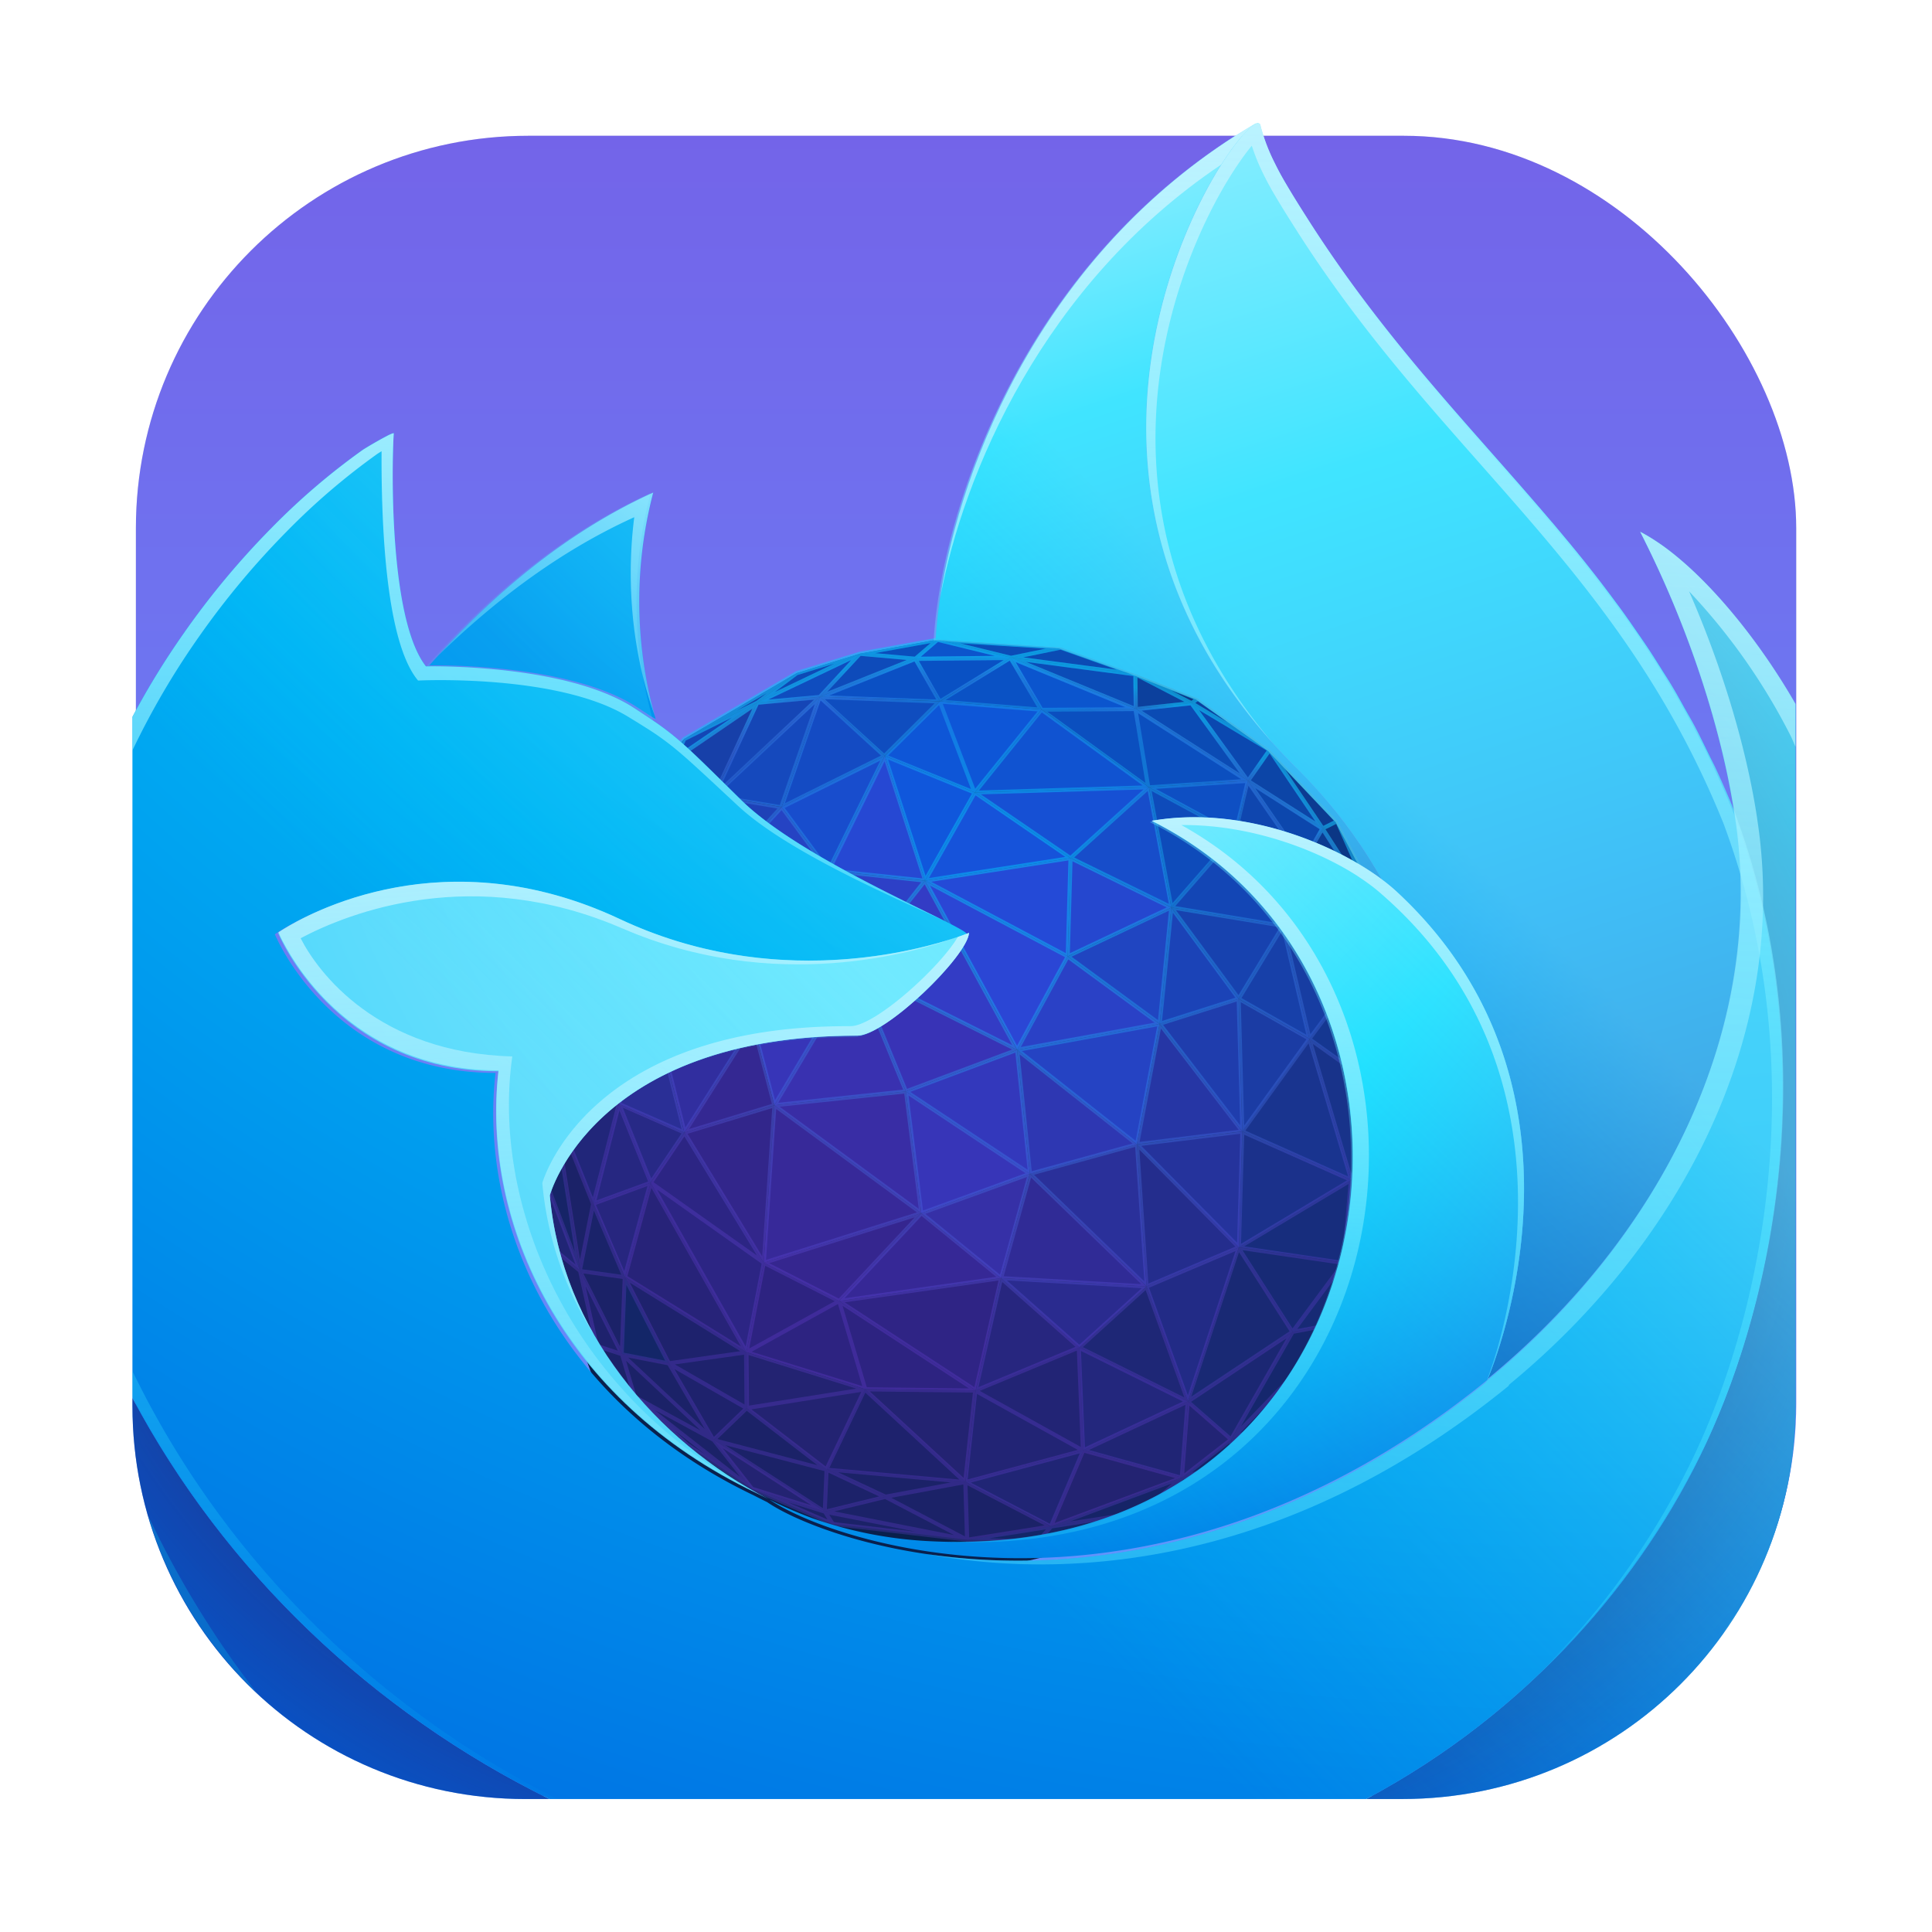<svg id="svg419" width="64" height="64" version="1.1" viewBox="0 0 16.933 16.933" xmlns="http://www.w3.org/2000/svg" xmlns:xlink="http://www.w3.org/1999/xlink">
    <defs id="defs126">
        <filter id="filter861" x="-.027" y="-.027" width="1.054" height="1.054" color-interpolation-filters="sRGB">
            <feGaussianBlur id="feGaussianBlur1246" stdDeviation="0.164"/>
        </filter>
        <linearGradient id="linearGradient1584" x1="30.901" x2="30.901" y1="1.29" y2="15.843" gradientTransform="translate(-42.426 -.132)" gradientUnits="userSpaceOnUse">
            <stop id="stop1263" stop-color="#7364e9" offset="0"/>
            <stop id="stop1265" stop-color="#6496ff" offset="1"/>
        </linearGradient>
        <radialGradient id="radialGradient1933" cx="268.72" cy="191.79" r="140.64" gradientTransform="matrix(.034 0 0 .034 -20.01 1.079)" gradientUnits="userSpaceOnUse">
            <stop id="stop121-6" stop-color="#0DF" stop-opacity=".4" offset=".1"/>
            <stop id="stop123-7" stop-color="#7542E5" stop-opacity=".25" offset=".9"/>
        </radialGradient>
        <radialGradient id="radialGradient1935" cx="255.21" cy="256.72" r="119.54" fx="254.66" gradientTransform="matrix(.034 0 0 .034 -20.01 1.079)" gradientUnits="userSpaceOnUse">
            <stop id="stop116-3" stop-color="#7542E5" stop-opacity="0" offset=".91"/>
            <stop id="stop118-5" stop-color="#0DF" stop-opacity=".4" offset="1"/>
        </radialGradient>
        <radialGradient id="radialGradient1937" cx="386.71" cy="60.773" r="554.46" gradientTransform="matrix(.142 0 0 .115 -75.629 4.078)" gradientUnits="userSpaceOnUse">
            <stop id="stop107-2" stop-color="#80EBFF" offset="0"/>
            <stop id="stop109-9" stop-color="#0DF" offset=".26"/>
            <stop id="stop111-1" stop-color="#0090ED" offset=".53"/>
            <stop id="stop113-2" stop-color="#0060DF" offset=".86"/>
        </radialGradient>
        <radialGradient id="radialGradient1939" cx="220.93" cy="290.35" r="554.46" fx="222.1" gradientTransform="matrix(.142 0 0 .115 -75.629 4.078)" gradientUnits="userSpaceOnUse">
            <stop id="stop98-0" stop-color="#321C64" stop-opacity=".8" offset=".3"/>
            <stop id="stop100-9" stop-color="#212F83" stop-opacity=".5" offset=".37"/>
            <stop id="stop102-3" stop-color="#0A47AC" stop-opacity=".14" offset=".48"/>
            <stop id="stop104-6" stop-color="#0250BB" stop-opacity="0" offset=".53"/>
        </radialGradient>
        <radialGradient id="radialGradient1941" cx="386.78" cy="-118.89" r="866.61" gradientTransform="matrix(.14 0 0 .117 -75.629 4.078)" gradientUnits="userSpaceOnUse">
            <stop id="stop89-6" stop-color="#80EBFF" offset="0"/>
            <stop id="stop91-2" stop-color="#00B3F4" offset=".47"/>
            <stop id="stop93-6" stop-color="#0060DF" offset=".84"/>
            <stop id="stop95-1" stop-color="#592ACB" offset="1"/>
        </radialGradient>
        <linearGradient id="linearGradient1943" x1="533.39" x2="575.89" y1="-22.365" y2="255.05" gradientTransform="matrix(.023 0 0 .049 -20.01 1.079)" gradientUnits="userSpaceOnUse">
            <stop id="stop80-7" stop-color="#AAF2FF" offset="0"/>
            <stop id="stop82-9" stop-color="#0DF" offset=".29"/>
            <stop id="stop84-2" stop-color="#0090ED" offset=".61"/>
            <stop id="stop86-0" stop-color="#0250BB" offset=".89"/>
        </linearGradient>
        <linearGradient id="linearGradient1945" x1="380.24" x2="417.81" y1=".049" y2="186.35" gradientTransform="matrix(.026 0 0 .044 -20.01 1.079)" gradientUnits="userSpaceOnUse">
            <stop id="stop71-3" stop-color="#AAF2FF" offset="0"/>
            <stop id="stop73-7" stop-color="#0DF" offset=".29"/>
            <stop id="stop75-5" stop-color="#0090ED" offset=".74"/>
            <stop id="stop77-9" stop-color="#0250BB" offset="1"/>
        </linearGradient>
        <radialGradient id="radialGradient1947" cx="239.29" cy="34.491" r="175.98" gradientTransform="matrix(.034 0 0 .034 -20.01 1.079)" gradientUnits="userSpaceOnUse">
            <stop id="stop66-2" stop-color="#0DF" offset="0"/>
            <stop id="stop68-8" stop-color="#0090ED" offset=".82"/>
        </radialGradient>
        <radialGradient id="radialGradient1949" cx="335.7" cy="131.62" r="529" gradientTransform="matrix(.036 0 0 .032 -20.01 1.079)" gradientUnits="userSpaceOnUse">
            <stop id="stop61-7" stop-color="#80EBFF" offset=".29"/>
            <stop id="stop63-3" stop-color="#00B3F4" offset="1"/>
        </radialGradient>
        <radialGradient id="radialGradient1951" cx="232.09" cy="98.109" r="445.12" gradientTransform="matrix(.034 0 0 .034 -20.01 1.079)" gradientUnits="userSpaceOnUse">
            <stop id="stop54-1" stop-color="#AAF2FF" offset=".18"/>
            <stop id="stop56-2" stop-color="#0DF" offset=".43"/>
            <stop id="stop58-9" stop-color="#0060DF" offset=".69"/>
        </radialGradient>
        <linearGradient id="linearGradient1953" x1="435.82" x2="113.6" y1="73.239" y2="410.1" gradientTransform="matrix(.126 0 0 .13 -75.629 4.078)" gradientUnits="userSpaceOnUse">
            <stop id="stop49-1" stop-color="#80EBFF" stop-opacity=".5" offset=".24"/>
            <stop id="stop51-9" stop-color="#0DF" stop-opacity="0" offset=".7"/>
        </linearGradient>
        <linearGradient id="linearGradient1955" x1="207.43" x2="163.5" y1="205.17" y2="375.54" gradientTransform="matrix(.035 0 0 .033 -20.01 1.079)" gradientUnits="userSpaceOnUse">
            <stop id="stop44-7" stop-color="#BFF3FF" stop-opacity=".9" offset="0"/>
            <stop id="stop46-8" stop-color="#80EBFF" stop-opacity=".5" offset="1"/>
        </linearGradient>
        <linearGradient id="linearGradient1957" x1="601.39" x2="593.69" y1="-5.117" y2="356.45" gradientTransform="matrix(.022 0 0 .053 -20.01 1.079)" gradientUnits="userSpaceOnUse">
            <stop id="stop39-5" stop-color="#BFF3FF" offset="0"/>
            <stop id="stop41-0" stop-color="#0DF" stop-opacity="0" offset="1"/>
        </linearGradient>
        <linearGradient id="linearGradient1959" x1="357.81" x2="352.8" y1="-3.955" y2="143.3" gradientTransform="matrix(.028 0 0 .042 -20.01 1.079)" gradientUnits="userSpaceOnUse">
            <stop id="stop34-6" stop-color="#BFF3FF" offset="0"/>
            <stop id="stop36-1" stop-color="#AAF2FF" stop-opacity=".5" offset="1"/>
        </linearGradient>
        <linearGradient id="linearGradient1961" x1="370.8" x2="360.77" y1="156.69" y2="397.39" gradientTransform="matrix(.03 0 0 .038 -20.01 1.079)" gradientUnits="userSpaceOnUse">
            <stop id="stop29-6" stop-color="#BFF3FF" offset="0"/>
            <stop id="stop31-3" stop-color="#0DF" stop-opacity="0" offset="1"/>
        </linearGradient>
        <linearGradient id="linearGradient1963" x1="154.6" x2="167.84" y1="205.39" y2="412.29" gradientTransform="matrix(.036 0 0 .032 -20.01 1.079)" gradientUnits="userSpaceOnUse">
            <stop id="stop24-0" stop-color="#BFF3FF" stop-opacity=".8" offset="0"/>
            <stop id="stop26-6" stop-color="#80EBFF" stop-opacity=".2" offset="1"/>
        </linearGradient>
        <linearGradient id="linearGradient1965" x1="189.17" x2="135.66" y1="80.425" y2="167.3" gradientTransform="matrix(.033 0 0 .035 -20.01 1.079)" gradientUnits="userSpaceOnUse">
            <stop id="stop19-5" stop-color="#BFF3FF" stop-opacity=".8" offset="0"/>
            <stop id="stop21-5" stop-color="#80EBFF" stop-opacity=".2" offset="1"/>
        </linearGradient>
        <linearGradient id="linearGradient1967" x1="124.61" x2="114.52" y1="182.33" y2="460.85" gradientTransform="matrix(.102 0 0 .16 -75.629 4.078)" gradientUnits="userSpaceOnUse">
            <stop id="stop14-7" stop-color="#0DF" stop-opacity=".4" offset="0"/>
            <stop id="stop16-6" stop-color="#0DF" stop-opacity="0" offset="1"/>
        </linearGradient>
        <linearGradient id="linearGradient1969" x1="168.62" x2="168.62" y1="28.256" y2="355.7" gradientTransform="matrix(.102 0 0 .161 -75.629 4.078)" gradientUnits="userSpaceOnUse">
            <stop id="stop9-6" stop-color="#BFF3FF" offset="0"/>
            <stop id="stop11-9" stop-color="#0DF" stop-opacity="0" offset="1"/>
        </linearGradient>
        <linearGradient id="linearGradient1971" x1="432.94" x2="413.16" y1="79.211" y2="557.18" gradientTransform="matrix(.108 0 0 .152 -75.629 4.078)" gradientUnits="userSpaceOnUse">
            <stop id="stop4-7" stop-color="#BFF3FF" stop-opacity=".8" offset="0"/>
            <stop id="stop6-4" stop-color="#0DF" stop-opacity="0" offset="1"/>
        </linearGradient>
    </defs>
    <circle id="circle128" cx="296.65" cy="5.757" r="0" enable-background="new" fill="#d5d3cf" stroke-width=".872"/>
    <circle id="circle130" cx="-15.774" cy="13.461" r="0" enable-background="new" fill="#d5d3cf" stroke-width=".872"/>
    <g id="g2466" transform="translate(19.805)">
        <rect id="rect1552" x="-18.614" y="1.19" width="14.552" height="14.552" ry="3.44" filter="url(#filter861)" image-rendering="optimizeSpeed" opacity=".3" stroke-opacity=".953" stroke-width=".083"/>
        <rect id="rect1554" x="-18.614" y="1.19" width="14.552" height="14.552" rx="3.44" ry="3.44" fill="url(#linearGradient1584)" stroke-linecap="round" stroke-width=".529"/>
        <g stroke-width=".034">
            <path id="path1625" d="m-15.043 10.871 0.513 1.422 0.771 1.04 1.809 0.345 0.866 0.074 1.478-0.369 0.637-0.61z" fill="#09204d"/>
            <path id="path1627" d="m-7.386 8.774-0.181-0.601-0.518-0.977-0.593-0.625-0.629-0.449-0.546-0.214-0.655-0.233-1.079-0.069-0.68 0.123-0.555 0.171-0.985 0.577-0.616 0.687-0.568 0.922-0.223 0.785-0.042 1.19 0.213 0.812 0.47 0.924 0.331 0.446 0.458 0.42 0.572 0.387 0.705 0.307 1.18 0.139 0.616 0.017 0.912-0.257 0.815-0.447 0.525-0.447 0.407-0.485 0.575-1.126 0.127-0.77z" fill="#09204d"/>
            <path id="path1629" d="m-11.567 6.147-0.483 0.479 0.788 0.32 0.586-0.727z" fill="#0e56d7"/>
            <path id="path1631" d="m-11.262 6.946 1.526-0.046-0.94-0.681z" fill="#1053d1"/>
            <path id="path1633" d="m-9.85 6.213-0.826 0.005 0.94 0.681 0.869-0.057z" fill="#0b4fbf"/>
            <path id="path1635" d="m-8.867 6.843-0.494-0.681 0.684 0.41z" fill="#0b48b0"/>
            <path id="path1637" d="m-8.213 7.26-0.654-0.417 0.19-0.272z" fill="#0c45a7"/>
            <path id="path1639" d="m-8.867 6.843-0.109 0.467 0.598 0.239z" fill="#0f46af"/>
            <path id="path1641" d="m-8.867 6.843 0.654 0.417-0.165 0.289z" fill="#0c47ad"/>
            <path id="path1643" d="m-9.736 6.899 0.869-0.057-0.109 0.467z" fill="#0e4fc3"/>
            <path id="path1645" d="m-9.736 6.899-0.687 0.621 0.884 0.433z" fill="#174dca"/>
            <path id="path1647" d="m-11.262 6.946 1.526-0.046-0.687 0.621z" fill="#1650d4"/>
            <path id="path1649" d="m-8.977 7.309 0.416 0.806 0.183-0.567z" fill="#1246b2"/>
            <path id="path1651" d="m-8.561 8.115 0.183-0.567 0.435 1.035z" fill="#133ea1"/>
            <path id="path1653" d="m-8.378 7.548 0.664 0.486-0.228 0.55z" fill="#103d98"/>
            <path id="path1655" d="m-8.213 7.26 0.128-0.064 0.37 0.839z" fill="#0b3785"/>
            <path id="path1657" d="m-7.715 8.034 0.148 0.139-0.518-0.977z" fill="#0b3685"/>
            <path id="path1659" d="m-7.715 8.034-0.498-0.775-0.165 0.289zm-0.963-1.463 0.464 0.689 0.128-0.064z" fill="#0c3b91"/>
            <path id="path1661" d="m-7.419 9.244-0.148-1.071 0.181 0.601-0.036 0.47z" fill="#0b3279"/>
            <path id="path1663" d="m-7.715 8.034 0.296 1.209-0.148-1.071z" fill="#0f388d"/>
            <path id="path1665" d="m-7.943 8.584 0.524 0.66-0.296-1.209z" fill="#0d3481"/>
            <path id="path1667" d="m-7.422 9.244 0.036-0.47 0.036 1.204-0.069-0.735z" fill="#0b2e71"/>
            <path id="path1669" d="m-7.507 10.195 0.157-0.217-0.069-0.735z" fill="#0e2f77"/>
            <path id="path1671" d="m-7.477 10.748-0.126 0.061 0.253-0.831z" fill="#0e2969"/>
            <path id="path1673" d="m-7.602 10.809 0.253-0.831-0.157 0.217z" fill="#0c2a69"/>
            <path id="path1675" d="m-7.507 10.195 0.088-0.952-0.269 0.317z" fill="#123180"/>
            <path id="path1677" d="m-7.602 10.809 0.095-0.613-0.519 0.872z" fill="#112b70"/>
            <path id="path1679" d="m-7.943 8.584 0.524 0.66-0.269 0.317z" fill="#12378c"/>
            <path id="path1681" d="m-7.507 10.195-0.181-0.634-0.274 0.781z" fill="#122e7b"/>
            <path id="path1683" d="m-8.052 11.874 0.449-1.065-0.42 0.776z" fill="#11296c"/>
            <path id="path1685" d="m-8.023 11.585 0.42-0.776-0.424 0.259z" fill="#142a72"/>
            <path id="path1687" d="m-7.602 10.809-0.449 1.065 0.575-1.126zm-0.856 1.55 0.407-0.485 0.029-0.289zm-0.525 0.447 0.525-0.447-0.554 0.255z" fill="#112768"/>
            <path id="path1689" d="m-12.045 13.118-0.53 0.13 0.016-0.37z" fill="#1c226a"/>
            <path id="path1691" d="m-14.991 8.085 0.146-0.054-0.369 0.839z" fill="#182b7a"/>
            <path id="path1693" d="m-15.214 8.869 0.28-0.052 0.09-0.787z" fill="#1f308d"/>
            <path id="path1695" d="m-15.198 9.877-0.017-1.007 0.28-0.052z" fill="#1e2b7f"/>
            <path id="path1697" d="m-8.977 7.309-0.562 0.644 0.978 0.162zm-4.908-0.661 0.718-0.491-0.641 0.318z" fill="#1346b5"/>
            <path id="path1699" d="m-13.808 6.476 0.985-0.577-0.344 0.258-0.641 0.318" fill="#1244ac"/>
            <path id="path1701" d="m-13.167 6.157 0.9-0.429-0.555 0.171z" fill="#0e4ab6"/>
            <path id="path1703" d="m-9.736 6.899 0.197 1.054 0.562-0.644zm-2.883-0.792 0.838-0.335-0.486-0.044z" fill="#0e4bba"/>
            <path id="path1705" d="m-11.587 5.606-0.68 0.123 0.486 0.044z" fill="#0a4ebc"/>
            <path id="path1707" d="m-10.944 5.764-0.838 0.008 0.194-0.166" fill="#0c54cc"/>
            <path id="path1709" d="m-9.361 6.161-0.488 0.052 0.982 0.629zm-1.582-0.398 1.091 0.144-0.655-0.233z" fill="#0b4bb4"/>
            <path id="path1711" d="m-9.361 6.161-0.491-0.254 0.546 0.214z" fill="#0c3889"/>
            <path id="path1713" d="m-15.043 10.871 0.322 0.265-0.477-1.26zm4.451 2.506 0.283-0.667-1.033 0.278zm0.283-0.667 0.864 0.24 0.052-0.668z" fill="#202575"/>
            <path id="path1715" d="m-9.013 12.614-0.38-0.332 0.918-0.61z" fill="#1b2773"/>
            <path id="path1717" d="m-8.475 11.672-0.538 0.943 0.554-0.255 0.436-0.774z" fill="#15276d"/>
            <path id="path1719" d="m-9.307 6.122-0.055 0.04 0.684 0.41zm-0.543 0.091 0.488-0.052-0.491-0.254z" fill="#0c409d"/>
            <path id="path1721" d="m-11.587 5.606 0.644 0.158 0.436-0.089zm1.734 0.302-1.091-0.144 1.094 0.449z" fill="#0b4cb7"/>
            <path id="path1723" d="m-10.944 5.764 0.268 0.455 0.826-0.005z" fill="#0b55ce"/>
            <path id="path1725" d="m-10.944 5.764 0.268 0.455-0.891-0.072z" fill="#0a52c5"/>
            <path id="path1727" d="m-11.781 5.772 0.214 0.374 0.624-0.383z" fill="#0951c4"/>
            <path id="path1729" d="m-12.619 6.107 0.838-0.335 0.214 0.374z" fill="#0b50c4"/>
            <path id="path1731" d="m-13.167 6.157 0.548-0.05 0.352-0.379zm0.548-0.05 0.569 0.519 0.483-0.479z" fill="#0f4dbf"/>
            <path id="path1733" d="m-12.619 6.107-0.926 0.868 0.378-0.818z" fill="#1546b6"/>
            <path id="path1735" d="m-13.545 6.975 0.591 0.098 0.335-0.966z" fill="#1549bd"/>
            <path id="path1737" d="m-12.954 7.073 0.335-0.966 0.569 0.519z" fill="#144bc3"/>
            <path id="path1739" d="m-14.423 7.163 0.036 0.349 0.502-0.863z" fill="#173794"/>
            <path id="path1741" d="m-14.845 8.03 0.422-0.868 0.036 0.349z" fill="#192f84"/>
            <path id="path1743" d="m-14.387 7.512 0.502-0.863 0.34 0.327z" fill="#1a389b"/>
            <path id="path1745" d="m-14.418 8.26 0.03-0.748-0.458 0.519z" fill="#1d3089"/>
            <path id="path1747" d="m-14.418 8.26 0.03-0.748 0.594 0.482z" fill="#1e389f"/>
            <path id="path1749" d="m-13.794 7.994 0.249-1.018-0.843 0.536z" fill="#1c40af"/>
            <path id="path1751" d="m-13.794 7.994 0.249-1.018 0.591 0.098z" fill="#1e41b7"/>
            <path id="path1753" d="m-14.935 8.817 0.09-0.787 0.427 0.23z" fill="#192c7d"/>
            <path id="path1755" d="m-10.593 13.377 0.794-0.123 0.353-0.304zm-4.664-3.318 0.058-0.183-0.017-1.007zm0.321-1.243-0.263 1.059 0.477 1.26-0.233-1.46z" fill="#162467"/>
            <path id="path1757" d="m-14.721 11.137 0.393 0.055-0.275-0.643z" fill="#1a236a"/>
            <path id="path1759" d="m-9.013 12.614-0.433 0.336-0.353 0.304 0.815-0.447zm-2.314 0.88 0.616 0.017 0.912-0.257-0.794 0.123zm-3.027-1.626 0.413 0.08-0.387-0.755z" fill="#132668"/>
            <path id="path1761" d="m-12.558 12.878-0.7-0.539-0.291 0.28 0.975 0.629zm-2.485-2.007 0.47 0.924-0.147-0.659zm-0.213-0.812 0.213 0.812-0.154-0.995zm3.914 2.928-1.216-0.109 0.514 0.24-0.53 0.13-0.638-0.199 0.705 0.307 1.18 0.139 0.734-0.116zm-2.985-1.796-0.393-0.055 0.367 0.731zm-0.626-1.515 0.233 1.46 0.118-0.588zm1.013 2.271-0.413-0.08-0.22-0.072 0.331 0.446 0.458 0.42 0.572 0.387-0.337-0.43z" fill="#1b2268"/>
            <path id="path1763" d="m-14.935 8.817 0.555 0.859-0.038-1.416z" fill="#212a81"/>
            <path id="path1765" d="m-14.954 9.677 0.351 0.872 0.223-0.873z" fill="#21267a"/>
            <path id="path1767" d="m-14.603 10.549 0.223-0.873 0.278 0.69z" fill="#262781"/>
            <path id="path1769" d="m-14.327 11.192 1.064 0.66-0.839-1.486z" fill="#272379"/>
            <path id="path1771" d="m-14.574 11.796 0.22 0.072-0.367-0.731zm2.351 0.379-0.336 0.703 1.216 0.109zm-2.105-0.983 0.387 0.755 0.391 0.672 0.291-0.28-0.004-0.488z" fill="#1e226d"/>
            <path id="path1773" d="m-9.393 12.282-0.052 0.668 0.433-0.336zm-1.861-0.096-0.088 0.802 1.033-0.278-0.037-0.901z" fill="#222475"/>
            <path id="path1775" d="m-14.954 9.677 0.574-8.45e-4 -0.555-0.859zm4.608 2.132 0.037 0.901 0.916-0.428z" fill="#23277d"/>
            <path id="path1777" d="m-10.346 11.809 0.59-0.534 0.363 1.007z" fill="#1e2776"/>
            <path id="path1779" d="m-9.393 12.282 0.446-1.35-0.809 0.343z" fill="#222b86"/>
            <path id="path1781" d="m-8.475 11.672-0.918 0.61 0.446-1.35z" fill="#192974"/>
            <path id="path1783" d="m-8.026 11.068-0.921-0.135 0.473 0.739 0.452-0.086z" fill="#172a75"/>
            <path id="path1785" d="m-7.962 10.342-0.985 0.59 0.921 0.135 0.519-0.872z" fill="#172d7d"/>
            <path id="path1787" d="m-14.845 8.03 0.422-0.868-0.568 0.922zm6.515 1.074 0.368 1.238 0.274-0.781z" fill="#18338a"/>
            <path id="path1789" d="m-7.688 9.561-0.255-0.977-0.387 0.521z" fill="#153791"/>
            <path id="path1791" d="m-8.947 10.932 0.985-0.59-0.955-0.425z" fill="#1b318b"/>
            <path id="path1793" d="m-8.947 10.932-0.893-0.902 0.084 1.245z" fill="#242d8d"/>
            <path id="path1795" d="m-10.346 11.809-0.686-0.607 1.275 0.073z" fill="#2a2b8f"/>
            <path id="path1797" d="m-14.327 11.192 0.225-0.826-0.501 0.183zm3.296 0.01-0.222 0.984 0.908-0.377z" fill="#27267f"/>
            <path id="path1799" d="m-12.451 11.403-0.66-0.336-0.152 0.784 1.04 0.324 0.969 0.011z" fill="#2d2381"/>
            <path id="path1801" d="m-11.254 12.186 0.222-0.984-1.419 0.201z" fill="#2f2485"/>
            <path id="path1803" d="m-14.38 9.676 0.285-0.909-0.323-0.507z" fill="#233196"/>
            <path id="path1805" d="m-13.794 7.994 1.25-0.364-0.66 1.348z" fill="#293cb7"/>
            <path id="path1807" d="m-8.947 10.932-0.893-0.902 0.923-0.113z" fill="#25339c"/>
            <path id="path1809" d="m-7.962 10.342-0.368-1.238-0.588 0.812z" fill="#19348f"/>
            <path id="path1811" d="m-9.756 11.275-1.021-0.988 0.937-0.258z" fill="#2a309a"/>
            <path id="path1813" d="m-11.032 11.202 1.275 0.073-1.021-0.988z" fill="#302b96"/>
            <path id="path1815" d="m-11.032 11.202-0.699-0.569 0.952-0.346z" fill="#3630a7"/>
            <path id="path1817" d="m-13.885 6.649 0.077-0.173-0.616 0.687zm5.324 1.467 0.232 0.989 0.387-0.521z" fill="#173da2"/>
            <path id="path1819" d="m-13.794 7.994 0.59 0.984-0.891-0.211z" fill="#2a36a8"/>
            <path id="path1821" d="m-14.095 8.767 0.891 0.211-0.602 0.949z" fill="#312e9f"/>
            <path id="path1823" d="m-12.544 7.629 0.493-1.003-0.904 0.447z" fill="#184dcd"/>
            <path id="path1825" d="m-14.38 9.676 0.573 0.251-0.296 0.439z" fill="#272986"/>
            <path id="path1827" d="m-13.806 9.927-0.296 0.439 0.839 1.486 0.152-0.784z" fill="#2c2584"/>
            <path id="path1829" d="m-13.111 11.068 0.093-1.38-0.788 0.239z" fill="#32268b"/>
            <path id="path1831" d="m-13.111 11.068 1.381-0.435-1.288-0.946z" fill="#372999"/>
            <path id="path1833" d="m-11.73 10.633-0.135-1.067-1.153 0.121z" fill="#392da5"/>
            <path id="path1835" d="m-11.865 9.566 0.974-0.364 0.113 1.086z" fill="#3338bc"/>
            <path id="path1837" d="m-12.451 11.403 1.419-0.201-0.699-0.569z" fill="#362896"/>
            <path id="path1839" d="m-12.451 11.403-0.66-0.336 1.381-0.435z" fill="#35268f"/>
            <path id="path1841" d="m-12.544 7.629 0.846 0.089-0.352-1.093z" fill="#2648d3"/>
            <path id="path1843" d="m-11.262 6.946-0.788-0.32 0.352 1.093z" fill="#1057dc"/>
            <path id="path1845" d="m-11.262 6.946 0.839 0.575-1.275 0.198z" fill="#1653da"/>
            <path id="path1847" d="m-11.698 7.719 1.251 0.663-0.443 0.819z" fill="#2b46d5"/>
            <path id="path1849" d="m-10.447 8.382 0.024-0.861-1.275 0.198z" fill="#244ad7"/>
            <path id="path1851" d="m-10.447 8.382 0.024-0.861 0.884 0.433z" fill="#2547cf"/>
            <path id="path1853" d="m-11.698 7.719 0.807 1.483-1.416-0.709z" fill="#333cc5"/>
            <path id="path1855" d="m-11.865 9.566 0.974-0.364-1.416-0.709z" fill="#3833b6"/>
            <path id="path1857" d="m-10.891 9.202 1.249-0.228-0.806-0.591z" fill="#2a41c6"/>
            <path id="path1859" d="m-9.539 7.954-0.102 1.02-0.806-0.591z" fill="#2045c1"/>
            <path id="path1861" d="m-9.539 7.954 0.59 0.801-0.692 0.219z" fill="#1b43b7"/>
            <path id="path1863" d="m-8.561 8.115-0.978-0.162 0.59 0.801z" fill="#1742af"/>
            <path id="path1865" d="m-13.545 6.975 0.378-0.818-0.718 0.491zm4.984 1.14-0.388 0.639 0.62 0.35z" fill="#1740a9"/>
            <path id="path1867" d="m-8.917 9.917 0.588-0.812-0.62-0.35z" fill="#1b3ca4"/>
            <path id="path1869" d="m-8.917 9.917-0.032-1.163-0.692 0.219z" fill="#1f3dad"/>
            <path id="path1871" d="m-13.794 7.994 1.25-0.364-0.41-0.556zm2.903 1.208 1.05 0.828 0.199-1.056z" fill="#2543c3"/>
            <path id="path1873" d="m-10.778 10.288 0.937-0.258-1.05-0.828z" fill="#2e37b2"/>
            <path id="path1875" d="m-12.544 7.629 0.237 0.863 0.609-0.773z" fill="#2d40c7"/>
            <path id="path1877" d="m-12.544 7.629-0.66 1.348 0.897-0.486z" fill="#3537b8"/>
            <path id="path1879" d="m-12.307 8.492-0.711 1.195 1.153-0.121z" fill="#3931b0"/>
            <path id="path1881" d="m-11.865 9.566 0.135 1.067 0.952-0.346zm-1.153 0.121 0.711-1.195-0.897 0.486z" fill="#3735b8"/>
            <path id="path1883" d="m-13.806 9.927 0.602-0.949 0.186 0.709z" fill="#342892"/>
            <path id="path1885" d="m-13.213 13.049 0.638 0.199-0.975-0.629zm-0.046-0.709 0.7 0.539 0.336-0.703-1.04-0.324zm1.916 0.648 0.088-0.802-0.969-0.011zm1.033-0.278-0.283 0.667 1.147-0.428z" fill="#232372"/>
            <path id="path1887" d="m-14.38 9.676 0.285-0.909 0.288 1.16z" fill="#2a2f96"/>
            <path id="path1889" d="m-14.095 8.767 0.301-0.773-0.624 0.266zm4.453 0.206-0.199 1.056 0.923-0.113z" fill="#2636a5"/>
            <path id="path1891" d="m-7.332 9.979v-0.002l-0.036-1.204v-0.001c0-4.352e-4 0-8.449e-4 -2.049e-4 -0.001-2.048e-4 -4.097e-4 -2.048e-4 -0.001-3.328e-4 -0.002v-3.858e-4l-0.181-0.601v-3.713e-4l-3.713e-4 -9.858e-4c0-4.352e-4 -3.329e-4 -8.833e-4 -5.377e-4 -0.001l-2.433e-4 -5.377e-4 -0.518-0.977-3.073e-4 -4.737e-4 -6.401e-4 -0.001-5.761e-4 -8.45e-4 -3.713e-4 -5.121e-4 -5.377e-4 -6.145e-4 -3.713e-4 -4.737e-4 -0.593-0.625-2.688e-4 -2.433e-4 -4.097e-4 -4.096e-4c-3.329e-4 -3.329e-4 -7.426e-4 -6.146e-4 -0.001-9.09e-4l-7.81e-4 -6.785e-4 -0.629-0.449h-3.073e-4l-5.761e-4 -4.097e-4a0.012 0.012 0 0 0-0.001-6.785e-4 0.01 0.01 0 0 0-0.001-6.786e-4h-2.689e-4l-0.546-0.214h-8.449e-4l-0.655-0.233h-6.15e-4l-0.001-3.329e-4 -0.001-2.433e-4h-0.002l-1.079-0.069h-0.002a0.015 0.015 0 0 0-0.002 0h-6.79e-4l-0.68 0.123h-0.002l-0.001 3.329e-4 -0.555 0.17-0.001 4.737e-4c-4.74e-4 2.048e-4 -9.86e-4 4.097e-4 -0.001 6.401e-4l-7.17e-4 3.329e-4h-2.43e-4l-0.985 0.577h-2.05e-4l-8.06e-4 5.377e-4 -7.81e-4 5.121e-4 -6.4e-4 5.761e-4 -6.15e-4 4.737e-4 -6.78e-4 7.426e-4 -5.38e-4 4.737e-4 -2.43e-4 2.688e-4 -0.615 0.687-2.43e-4 3.329e-4 -4.36e-4 5.121e-4 -4.09e-4 5.761e-4 -5.38e-4 7.809e-4 -2.69e-4 3.329e-4 -2.05e-4 3.329e-4 -0.568 0.921-2.69e-4 5.377e-4 -5.38e-4 9.474e-4 -4.74e-4 0.001c0 4.353e-4 -3.33e-4 8.45e-4 -4.73e-4 0.001l-2.05e-4 5.377e-4 -0.223 0.785v0.003a0.009 0.009 0 0 0-1.66e-4 0.001v3.329e-4l-0.042 1.19v0.003a0.01 0.01 0 0 0 2.68e-4 0.002v0.001l0.213 0.811v3.33e-4l2.05e-4 6.15e-4a0.018 0.018 0 0 0 6.79e-4 0.002c0 2.69e-4 2.05e-4 5.77e-4 3.33e-4 8.45e-4l0.469 0.924 3.07e-4 4.36e-4a0.017 0.017 0 0 0 9.48e-4 0.002l2.43e-4 4.36e-4 0.331 0.446 4.1e-4 5.12e-4c3.07e-4 3.71e-4 6.78e-4 6.79e-4 9.86e-4 1e-3a0.008 0.008 0 0 0 7.42e-4 8.06e-4l0.458 0.42c3.72e-4 3.33e-4 7.43e-4 5.77e-4 0.001 8.84e-4l9.09e-4 7.42e-4 0.572 0.387 4.1e-4 2.05e-4 0.001 8.06e-4 7.43e-4 3.33e-4h2.43e-4l0.705 0.307 7.17e-4 2.43e-4a0.012 0.012 0 0 0 0.002 5.12e-4l8.06e-4 2.43e-4 0.001 2.44e-4h7.17e-4l1.18 0.139h0.002l0.616 0.017h6.4e-4a0.019 0.019 0 0 0 0.003-3.33e-4l7.43e-4 -2.43e-4h5.12e-4l0.912-0.257 5.377e-4 -2.05e-4 7.81e-4 -2.04e-4 7.169e-4 -3.33e-4 5.121e-4 -2.44e-4 0.001-4.73e-4 3.713e-4 -2.05e-4 0.815-0.447h2.433e-4l3.328e-4 -2.05e-4a0.012 0.012 0 0 0 0.001-9.48e-4l0.001-7.42e-4 0.525-0.447 5.377e-4 -5.76e-4 6.785e-4 -6.15e-4 6.785e-4 -7.42e-4h2.049e-4l0.407-0.485 1.665e-4 -2.43e-4a0.018 0.018 0 0 0 0.001-0.002l5.121e-4 -7.43e-4v-2.05e-4l0.576-1.125c0-2.43e-4 2.049e-4 -5.37e-4 3.329e-4 -8.06e-4l5.761e-4 -0.001v-6.41e-4a0.01 0.01 0 0 0 3.713e-4 -0.002c0-3.08e-4 2.048e-4 -6.15e-4 2.688e-4 -9.48e-4l0.127-0.77v-0.001zm-6.441 2.668-0.119-0.109 0.267 0.209zm1.731 0.452-0.417-0.195 0.987 0.089zm0.152-3.549-1.094 0.115 0.675-1.134zm-0.382-1.021 1.337 0.67-0.92 0.344zm0.392 1.056 0.127 1.009-1.218-0.894zm0.111 1.041-1.322 0.416 0.089-1.322zm-0.073-1.024 1.025 0.681-0.898 0.326zm0.016-0.032 0.92-0.344 0.107 1.025zm1.413-1.185 0.853-0.403-0.096 0.958zm0.727 0.578-1.172 0.214 0.416-0.768zm-1.205 0.201-0.763-1.402 1.183 0.627zm-0.043-4e-3 -1.346-0.674 0.579-0.735zm-2.078 0.481-0.172-0.655 0.828-0.448zm-0.113 1.369-0.654-1.073 0.742-0.225zm1.336-0.34-0.665 0.711-0.609-0.31zm0.985-0.354-0.237 0.855-0.653-0.532zm-0.064-1.074 0.989 0.78-0.883 0.243zm0.02-0.03 1.185-0.216-0.189 1.002zm1.228-0.264 0.095-0.947 0.547 0.743zm0.654-0.17 0.03 1.084-0.675-0.88zm-1.462-0.424 0.023-0.805 0.825 0.404zm-0.036-7.169e-4 -1.178-0.625 1.201-0.187zm-1.835 0.1-0.221-0.804 0.788 0.083zm-0.029 0.03-0.836 0.452 0.615-1.256zm-0.712 1.192-0.726 0.22 0.555-0.874zm-0.131 1.328-0.906-0.642 0.27-0.401zm0.073 0.091 0.609 0.31-0.749 0.414zm1.37-0.437 0.654 0.533-1.329 0.188zm0.96-0.336 0.965 0.933-1.205-0.069zm0.026-0.025 0.886-0.244 0.08 1.177zm1.112-1.281 0.681 0.887-0.868 0.106zm0.7-0.231 0.575 0.325-0.545 0.754zm0.006-0.037 0.356-0.586 0.212 0.907zm-0.026-0.026-0.548-0.744 0.909 0.15zm-1.44-1.206 0.644-0.582 0.185 0.988zm-1.273 0.18 0.408-0.724 0.786 0.539zm-0.852-0.081 0.463-0.941 0.331 1.025zm-0.689 1.326-0.561-0.936 1.189-0.347zm-0.594 0.941-0.271-1.091 0.838 0.198zm-0.299 0.446-0.249-0.618 0.514 0.225zm0.967 0.748-0.14 0.725-0.776-1.374zm0.669 0.354 0.213 0.719-0.969-0.301zm1.407-0.206-0.211 0.934-1.136-0.743zm1.255 0.067-0.546 0.495-0.635-0.563zm-0.02-1.214 0.841 0.85-0.762 0.323zm0.017-0.033 0.867-0.106-0.028 0.953zm1.466-0.899 0.346 1.166-0.9-0.401zm-0.196-0.985 0.565 0.428-0.353 0.476zm-0.972-0.218 0.524-0.6 0.387 0.751zm-0.024-0.027-0.183-0.981 0.707 0.382zm-0.896-0.416-0.783-0.536 1.423-0.043zm-1.269 0.177-0.328-1.018 0.734 0.298zm-0.854-0.079-0.38-0.515 0.837-0.415zm-0.026 0.024-1.164 0.339 0.782-0.858zm-0.668 1.331-0.83-0.196 0.281-0.72zm-0.591 0.945-0.525-0.23 0.261-0.833zm-0.293 0.459-0.452 0.165 0.201-0.787zm0.813 1.445-0.994-0.616 0.21-0.772zm1.012 0.37-0.94 0.149-0.004-0.443zm-0.12-0.725 1.106 0.723-0.894-0.01zm1.399-0.209 0.642 0.568-0.85 0.353zm1.257 0.071 0.339 0.94-0.889-0.441zm0.03-0.021 0.757-0.321-0.417 1.263zm0.834-1.341 0.9 0.4-0.928 0.556zm0.602-0.795 0.588 0.419-0.251 0.717zm-0.007-0.048 0.354-0.476 0.233 0.894zm-0.236-0.992 0.164-0.509 0.391 0.93zm-0.025-0.04-0.374-0.725 0.539 0.215zm-1.108-1.156 0.783-0.051-0.099 0.421zm-1.551 0.014 0.551-0.684 0.884 0.64zm-0.033-0.016-0.284-0.744 0.83 0.067zm-0.037 0.003-0.725-0.294 0.445-0.441zm-1.63 0.124 0.312-0.9 0.529 0.483zm-0.837 0.892 0.228-0.935 0.542 0.09zm-0.339 0.798-0.293-0.46 0.566-0.241zm-0.016 0.042-0.25 0.799-0.034-1.245zm-0.288 0.924-0.204 0.798-0.32-0.797zm-0.533-0.035 0.017-0.783 0.506 0.782zm0.807 0.735-0.203 0.744-0.248-0.579zm0.814 1.447-0.616 0.087-0.352-0.687zm0.033 0.031 4e-3 0.436-0.61-0.351zm1.027 0.326-0.312 0.653-0.65-0.5zm0.036 0.007 0.824 0.761-1.139-0.102zm0.04-0.011 0.903 0.01-0.082 0.747zm1.814-0.358 0.034 0.844-0.885-0.491zm0.036 0.003 0.893 0.443-0.858 0.401zm1.385-0.865 0.443 0.693-0.861 0.572zm0.031-0.018 0.853 0.125-0.415 0.56zm0.016-0.034 0.913-0.546-0.059 0.672zm1.205-1.302 0.161 0.564-0.404 0.131zm-0.214-0.959 0.462 0.582-0.237 0.28zm-0.433-1.06 0.6 0.44-0.206 0.497zm-0.619-0.302 0.097-0.413 0.432 0.624zm-0.766-0.418-0.104-0.631 0.903 0.578zm-0.04-0.021-0.86-0.624 0.757-0.005zm-1.751-0.726 0.562-0.345 0.241 0.409zm-0.539 0.468-0.52-0.475 0.962 0.036zm-0.915 0.452-0.54-0.09 0.847-0.794zm-0.838 0.909-0.553-0.449 0.784-0.499zm-0.023 0.027-0.571 0.244 0.028-0.685zm-0.571 1.624-0.513-0.794 0.478-0.515zm-0.222 0.938-0.097 0.486-0.192-1.206zm0.025 0.058 0.24 0.561-0.343-0.048zm0.624 1.314-0.362-0.07 0.023-0.593zm0.685 0.42-0.257 0.248-0.346-0.594zm0.031 0.02 0.618 0.476-0.875-0.229zm2.018-0.148 0.883 0.49-0.965 0.259zm1.826 0.096-0.048 0.616-0.796-0.221zm0.886-0.583-0.49 0.858-0.346-0.302zm0.484-0.607 0.003 0.45-0.392 0.075zm0.098-0.766 0.399-0.129-0.455 0.765zm0.277-0.79 0.226-0.267-0.074 0.801zm-0.254-0.984 0.203-0.49 0.263 1.077zm-0.432-1.038 0.143-0.249 0.43 0.669zm-0.025-0.028-0.422-0.61 0.565 0.36zm-1.417-1.289 0.428-0.046 0.433 0.597zm-0.868-0.025-0.236-0.4 0.963 0.396zm-0.895-0.079-0.19-0.332 0.743-0.007zm-0.038 0.006-0.936-0.035 0.746-0.298zm-1.892 0.772 0.335-0.726 0.486-0.044zm-0.06 0.045-0.306-0.294 0.647-0.442zm-0.023 0.027-0.762 0.485 0.454-0.78zm-0.861 1.259-0.382-0.206 0.41-0.464zm-0.012 0.034-0.464 0.5 0.081-0.707zm-0.525 1.403-0.196 0.161 0.211-0.852zm0.005 0.042 0.2 1.257-0.411-1.085zm0.62 1.497-0.023 0.591-0.321-0.639zm0.394 0.756 0.326 0.56-0.671-0.627zm1.375 0.928-0.014 0.325-0.855-0.552zm0.035 0.014 0.444 0.208-0.458 0.112zm1.182 0.103 0.014 0.455-0.645-0.338zm1.02-0.272-0.262 0.616-0.692-0.36zm0.041-0.005 0.796 0.221-1.057 0.394zm0.921-0.413 0.337 0.295-0.383 0.298zm0.915-0.631 0.389-0.074-0.852 0.885zm0.458-0.172-0.003-0.438 0.359-0.219zm0.032-0.501 0.435-0.731-0.08 0.514zm0.555-1.579 0.051 0.538-0.115 0.159zm-0.264-1.347 0.099 0.093 0.099 0.72zm-0.504-0.822 0.094-0.047 0.271 0.613zm-0.654-0.429 0.164-0.235 0.402 0.596zm-0.026-0.026-0.428-0.59 0.593 0.355zm-0.965-0.618-0.003-0.257 0.412 0.213zm-0.036-0.007-0.943-0.387 0.94 0.124zm-1.865-0.433 0.15-0.129 0.498 0.122zm-0.82 0.307 0.292-0.314 0.404 0.036zm-0.075 0.029-0.442 0.04 0.726-0.346zm-1.215 0.508 0.049-0.109 0.406-0.202zm-0.532 0.857-0.029-0.286 0.441-0.421zm-0.031 0.05-0.366 0.415 0.337-0.694zm-0.545 1.296-0.234 0.043 0.308-0.7zm-0.008 0.038-0.224 0.9-0.014-0.856zm0.198 2.241-0.266-0.219-0.127-0.819zm0.372 0.757-0.17-0.056-0.113-0.508zm0.725 0.699-0.563-0.307-0.09-0.304zm0.103 0.096 0.244 0.311-0.746-0.584zm0.091 0.059 0.776 0.5-0.508-0.159zm1.423 0.446 0.603 0.315-1.048-0.207zm0.723-0.12 0.675 0.351-0.661 0.105zm1.791-0.016-0.274 0.236-0.616 0.096zm0.506-0.354 0.023 0.147-0.354 0.11zm0.919-0.948-0.364 0.647-0.463 0.213zm0.102-0.108 0.244-0.451-0.261 0.618zm0.516-1.388 0.092-0.127-0.148 0.487zm0.089-0.96v-0.001l-0.001-0.009 0.009-0.121 0.009 0.312zm-0.024-0.178-0.092-0.667 0.114 0.379zm-0.274-1.041-0.168-0.381 0.235 0.444zm-0.507-0.787-0.336-0.498 0.428 0.452zm-1.122-1.077 0.022-0.016 0.258 0.184zm-0.034-0.019-0.175-0.09 0.194 0.076zm-1.474-0.381 0.327-0.067 0.492 0.175zm-0.107-0.014-0.445-0.109 0.747 0.047zm-0.844 0.008-0.347-0.031 0.486-0.088zm-1.226 0.31 0.199-0.149 0.32-0.099zm-0.163 0.078-0.172 0.086 0.265-0.155zm-0.723 0.496-0.205 0.195 0.234-0.261zm-0.958 1.378-0.091 0.034 0.353-0.574zm-0.119 0.082 0.098-0.036-0.248 0.564zm-0.244 1.462 0.005 0.314-0.018 0.057zm0.017 0.394 0.089 0.576-0.123-0.47zm0.467 1.193 0.115 0.515-0.367-0.722zm0.369 0.735 0.08 0.268-0.237-0.32zm1.782 1.381 0.033 0.053-0.348-0.151zm0.09 0.076-0.041-0.065 0.758 0.149zm1.858 0.064-0.08 0.09-0.416-0.012zm0.055-0.009 0.496-0.077-0.57 0.161zm1.147-0.428 0.291-0.09-0.513 0.282zm0.466-0.193-0.023-0.148 0.425-0.196zm0.921-1.104-0.02 0.198-0.28 0.334zm0.461-0.846 0.072-0.035-0.329 0.644zm0.096-0.086-0.081 0.039 0.162-0.533z" fill="url(#radialGradient1933)"/>
            <path id="path1893" d="m-7.332 9.979v-0.002l-0.036-1.204v-0.001c0-4.352e-4 0-8.449e-4 -2.049e-4 -0.001-2.048e-4 -4.097e-4 -2.048e-4 -0.001-3.328e-4 -0.002v-3.858e-4l-0.181-0.601v-3.713e-4l-3.713e-4 -9.858e-4c0-4.352e-4 -3.329e-4 -8.833e-4 -5.377e-4 -0.001l-2.433e-4 -5.377e-4 -0.518-0.977-3.073e-4 -4.737e-4 -6.401e-4 -0.001-5.761e-4 -8.45e-4 -3.713e-4 -5.121e-4 -5.377e-4 -6.145e-4 -3.713e-4 -4.737e-4 -0.593-0.625-2.688e-4 -2.433e-4 -4.097e-4 -4.096e-4c-3.329e-4 -3.329e-4 -7.426e-4 -6.146e-4 -0.001-9.09e-4l-7.81e-4 -6.785e-4 -0.629-0.449h-3.073e-4l-5.761e-4 -4.097e-4a0.012 0.012 0 0 0-0.001-6.785e-4 0.01 0.01 0 0 0-0.001-6.786e-4h-2.689e-4l-0.546-0.214h-8.449e-4l-0.655-0.233h-6.15e-4l-0.001-3.329e-4 -0.001-2.433e-4h-0.002l-1.079-0.069h-0.002a0.015 0.015 0 0 0-0.002 0h-6.79e-4l-0.68 0.123h-0.002l-0.001 3.329e-4 -0.555 0.17-0.001 4.737e-4c-4.74e-4 2.048e-4 -9.86e-4 4.097e-4 -0.001 6.401e-4l-7.17e-4 3.329e-4h-2.43e-4l-0.985 0.577h-2.05e-4l-8.06e-4 5.377e-4 -7.81e-4 5.121e-4 -6.4e-4 5.761e-4 -6.15e-4 4.737e-4 -6.78e-4 7.426e-4 -5.38e-4 4.737e-4 -2.43e-4 2.688e-4 -0.615 0.687-2.43e-4 3.329e-4 -4.36e-4 5.121e-4 -4.09e-4 5.761e-4 -5.38e-4 7.809e-4 -2.69e-4 3.329e-4 -2.05e-4 3.329e-4 -0.568 0.921-2.69e-4 5.377e-4 -5.38e-4 9.474e-4 -4.74e-4 0.001c0 4.353e-4 -3.33e-4 8.45e-4 -4.73e-4 0.001l-2.05e-4 5.377e-4 -0.223 0.785v0.003a0.009 0.009 0 0 0-1.66e-4 0.001v3.329e-4l-0.042 1.19v0.003a0.01 0.01 0 0 0 2.68e-4 0.002v0.001l0.213 0.811v3.33e-4l2.05e-4 6.15e-4a0.018 0.018 0 0 0 6.79e-4 0.002c0 2.69e-4 2.05e-4 5.77e-4 3.33e-4 8.45e-4l0.469 0.924 3.07e-4 4.36e-4a0.017 0.017 0 0 0 9.48e-4 0.002l2.43e-4 4.36e-4 0.331 0.446 4.1e-4 5.12e-4c3.07e-4 3.71e-4 6.78e-4 6.79e-4 9.86e-4 1e-3a0.008 0.008 0 0 0 7.42e-4 8.06e-4l0.458 0.42c3.72e-4 3.33e-4 7.43e-4 5.77e-4 0.001 8.84e-4l9.09e-4 7.42e-4 0.572 0.387 4.1e-4 2.05e-4 0.001 8.06e-4 7.43e-4 3.33e-4h2.43e-4l0.705 0.307 7.17e-4 2.43e-4a0.012 0.012 0 0 0 0.002 5.12e-4l8.06e-4 2.43e-4 0.001 2.44e-4h7.17e-4l1.18 0.139h0.002l0.616 0.017h6.4e-4a0.019 0.019 0 0 0 0.003-3.33e-4l7.43e-4 -2.43e-4h5.12e-4l0.912-0.257 5.377e-4 -2.05e-4 7.81e-4 -2.04e-4 7.169e-4 -3.33e-4 5.121e-4 -2.44e-4 0.001-4.73e-4 3.713e-4 -2.05e-4 0.815-0.447h2.433e-4l3.328e-4 -2.05e-4a0.012 0.012 0 0 0 0.001-9.48e-4l0.001-7.42e-4 0.525-0.447 5.377e-4 -5.76e-4 6.785e-4 -6.15e-4 6.785e-4 -7.42e-4h2.049e-4l0.407-0.485 1.665e-4 -2.43e-4a0.018 0.018 0 0 0 0.001-0.002l5.121e-4 -7.43e-4v-2.05e-4l0.576-1.125c0-2.43e-4 2.049e-4 -5.37e-4 3.329e-4 -8.06e-4l5.761e-4 -0.001v-6.41e-4a0.01 0.01 0 0 0 3.713e-4 -0.002c0-3.08e-4 2.048e-4 -6.15e-4 2.688e-4 -9.48e-4l0.127-0.77v-0.001zm-6.441 2.668-0.119-0.109 0.267 0.209zm1.731 0.452-0.417-0.195 0.987 0.089zm0.152-3.549-1.094 0.115 0.675-1.134zm-0.382-1.021 1.337 0.67-0.92 0.344zm0.392 1.056 0.127 1.009-1.218-0.894zm0.111 1.041-1.322 0.416 0.089-1.322zm-0.073-1.024 1.025 0.681-0.898 0.326zm0.016-0.032 0.92-0.344 0.107 1.025zm1.413-1.185 0.853-0.403-0.096 0.958zm0.727 0.578-1.172 0.214 0.416-0.768zm-1.205 0.201-0.763-1.402 1.183 0.627zm-0.043-4e-3 -1.346-0.674 0.579-0.735zm-2.078 0.481-0.172-0.655 0.828-0.448zm-0.113 1.369-0.654-1.073 0.742-0.225zm1.336-0.34-0.665 0.711-0.609-0.31zm0.985-0.354-0.237 0.855-0.653-0.532zm-0.064-1.074 0.989 0.78-0.883 0.243zm0.02-0.03 1.185-0.216-0.189 1.002zm1.228-0.264 0.095-0.947 0.547 0.743zm0.654-0.17 0.03 1.084-0.675-0.88zm-1.462-0.424 0.023-0.805 0.825 0.404zm-0.036-7.169e-4 -1.178-0.625 1.201-0.187zm-1.835 0.1-0.221-0.804 0.788 0.083zm-0.029 0.03-0.836 0.452 0.615-1.256zm-0.712 1.192-0.726 0.22 0.555-0.874zm-0.131 1.328-0.906-0.642 0.27-0.401zm0.073 0.091 0.609 0.31-0.749 0.414zm1.37-0.437 0.654 0.533-1.329 0.188zm0.96-0.336 0.965 0.933-1.205-0.069zm0.026-0.025 0.886-0.244 0.08 1.177zm1.112-1.281 0.681 0.887-0.868 0.106zm0.7-0.231 0.575 0.325-0.545 0.754zm0.006-0.037 0.356-0.586 0.212 0.907zm-0.026-0.026-0.548-0.744 0.909 0.15zm-1.44-1.206 0.644-0.582 0.185 0.988zm-1.273 0.18 0.408-0.724 0.786 0.539zm-0.852-0.081 0.463-0.941 0.331 1.025zm-0.689 1.326-0.561-0.936 1.189-0.347zm-0.594 0.941-0.271-1.091 0.838 0.198zm-0.299 0.446-0.249-0.618 0.514 0.225zm0.967 0.748-0.14 0.725-0.776-1.374zm0.669 0.354 0.213 0.719-0.969-0.301zm1.407-0.206-0.211 0.934-1.136-0.743zm1.255 0.067-0.546 0.495-0.635-0.563zm-0.02-1.214 0.841 0.85-0.762 0.323zm0.017-0.033 0.867-0.106-0.028 0.953zm1.466-0.899 0.346 1.166-0.9-0.401zm-0.196-0.985 0.565 0.428-0.353 0.476zm-0.972-0.218 0.524-0.6 0.387 0.751zm-0.024-0.027-0.183-0.981 0.707 0.382zm-0.896-0.416-0.783-0.536 1.423-0.043zm-1.269 0.177-0.328-1.018 0.734 0.298zm-0.854-0.079-0.38-0.515 0.837-0.415zm-0.026 0.024-1.164 0.339 0.782-0.858zm-0.668 1.331-0.83-0.196 0.281-0.72zm-0.591 0.945-0.525-0.23 0.261-0.833zm-0.293 0.459-0.452 0.165 0.201-0.787zm0.813 1.445-0.994-0.616 0.21-0.772zm1.012 0.37-0.94 0.149-0.004-0.443zm-0.12-0.725 1.106 0.723-0.894-0.01zm1.399-0.209 0.642 0.568-0.85 0.353zm1.257 0.071 0.339 0.94-0.889-0.441zm0.03-0.021 0.757-0.321-0.417 1.263zm0.834-1.341 0.9 0.4-0.928 0.556zm0.602-0.795 0.588 0.419-0.251 0.717zm-0.007-0.048 0.354-0.476 0.233 0.894zm-0.236-0.992 0.164-0.509 0.391 0.93zm-0.025-0.04-0.374-0.725 0.539 0.215zm-1.108-1.156 0.783-0.051-0.099 0.421zm-1.551 0.014 0.551-0.684 0.884 0.64zm-0.033-0.016-0.284-0.744 0.83 0.067zm-0.037 0.003-0.725-0.294 0.445-0.441zm-1.63 0.124 0.312-0.9 0.529 0.483zm-0.837 0.892 0.228-0.935 0.542 0.09zm-0.339 0.798-0.293-0.46 0.566-0.241zm-0.016 0.042-0.25 0.799-0.034-1.245zm-0.288 0.924-0.204 0.798-0.32-0.797zm-0.533-0.035 0.017-0.783 0.506 0.782zm0.807 0.735-0.203 0.744-0.248-0.579zm0.814 1.447-0.616 0.087-0.352-0.687zm0.033 0.031 4e-3 0.436-0.61-0.351zm1.027 0.326-0.312 0.653-0.65-0.5zm0.036 0.007 0.824 0.761-1.139-0.102zm0.04-0.011 0.903 0.01-0.082 0.747zm1.814-0.358 0.034 0.844-0.885-0.491zm0.036 0.003 0.893 0.443-0.858 0.401zm1.385-0.865 0.443 0.693-0.861 0.572zm0.031-0.018 0.853 0.125-0.415 0.56zm0.016-0.034 0.913-0.546-0.059 0.672zm1.205-1.302 0.161 0.564-0.404 0.131zm-0.214-0.959 0.462 0.582-0.237 0.28zm-0.433-1.06 0.6 0.44-0.206 0.497zm-0.619-0.302 0.097-0.413 0.432 0.624zm-0.766-0.418-0.104-0.631 0.903 0.578zm-0.04-0.021-0.86-0.624 0.757-0.005zm-1.751-0.726 0.562-0.345 0.241 0.409zm-0.539 0.468-0.52-0.475 0.962 0.036zm-0.915 0.452-0.54-0.09 0.847-0.794zm-0.838 0.909-0.553-0.449 0.784-0.499zm-0.023 0.027-0.571 0.244 0.028-0.685zm-0.571 1.624-0.513-0.794 0.478-0.515zm-0.222 0.938-0.097 0.486-0.192-1.206zm0.025 0.058 0.24 0.561-0.343-0.048zm0.624 1.314-0.362-0.07 0.023-0.593zm0.685 0.42-0.257 0.248-0.346-0.594zm0.031 0.02 0.618 0.476-0.875-0.229zm2.018-0.148 0.883 0.49-0.965 0.259zm1.826 0.096-0.048 0.616-0.796-0.221zm0.886-0.583-0.49 0.858-0.346-0.302zm0.484-0.607 0.003 0.45-0.392 0.075zm0.098-0.766 0.399-0.129-0.455 0.765zm0.277-0.79 0.226-0.267-0.074 0.801zm-0.254-0.984 0.203-0.49 0.263 1.077zm-0.432-1.038 0.143-0.249 0.43 0.669zm-0.025-0.028-0.422-0.61 0.565 0.36zm-1.417-1.289 0.428-0.046 0.433 0.597zm-0.868-0.025-0.236-0.4 0.963 0.396zm-0.895-0.079-0.19-0.332 0.743-0.007zm-0.038 0.006-0.936-0.035 0.746-0.298zm-1.892 0.772 0.335-0.726 0.486-0.044zm-0.06 0.045-0.306-0.294 0.647-0.442zm-0.023 0.027-0.762 0.485 0.454-0.78zm-0.861 1.259-0.382-0.206 0.41-0.464zm-0.012 0.034-0.464 0.5 0.081-0.707zm-0.525 1.403-0.196 0.161 0.211-0.852zm0.005 0.042 0.2 1.257-0.411-1.085zm0.62 1.497-0.023 0.591-0.321-0.639zm0.394 0.756 0.326 0.56-0.671-0.627zm1.375 0.928-0.014 0.325-0.855-0.552zm0.035 0.014 0.444 0.208-0.458 0.112zm1.182 0.103 0.014 0.455-0.645-0.338zm1.02-0.272-0.262 0.616-0.692-0.36zm0.041-0.005 0.796 0.221-1.057 0.394zm0.921-0.413 0.337 0.295-0.383 0.298zm0.915-0.631 0.389-0.074-0.852 0.885zm0.458-0.172-0.003-0.438 0.359-0.219zm0.032-0.501 0.435-0.731-0.08 0.514zm0.555-1.579 0.051 0.538-0.115 0.159zm-0.264-1.347 0.099 0.093 0.099 0.72zm-0.504-0.822 0.094-0.047 0.271 0.613zm-0.654-0.429 0.164-0.235 0.402 0.596zm-0.026-0.026-0.428-0.59 0.593 0.355zm-0.965-0.618-0.003-0.257 0.412 0.213zm-0.036-0.007-0.943-0.387 0.94 0.124zm-1.865-0.433 0.15-0.129 0.498 0.122zm-0.82 0.307 0.292-0.314 0.404 0.036zm-0.075 0.029-0.442 0.04 0.726-0.346zm-1.215 0.508 0.049-0.109 0.406-0.202zm-0.532 0.857-0.029-0.286 0.441-0.421zm-0.031 0.05-0.366 0.415 0.337-0.694zm-0.545 1.296-0.234 0.043 0.308-0.7zm-0.008 0.038-0.224 0.9-0.014-0.856zm0.198 2.241-0.266-0.219-0.127-0.819zm0.372 0.757-0.17-0.056-0.113-0.508zm0.725 0.699-0.563-0.307-0.09-0.304zm0.103 0.096 0.244 0.311-0.746-0.584zm0.091 0.059 0.776 0.5-0.508-0.159zm1.423 0.446 0.603 0.315-1.048-0.207zm0.723-0.12 0.675 0.351-0.661 0.105zm1.791-0.016-0.274 0.236-0.616 0.096zm0.506-0.354 0.023 0.147-0.354 0.11zm0.919-0.948-0.364 0.647-0.463 0.213zm0.102-0.108 0.244-0.451-0.261 0.618zm0.516-1.388 0.092-0.127-0.148 0.487zm0.089-0.96v-0.001l-0.001-0.009 0.009-0.121 0.009 0.312zm-0.024-0.178-0.092-0.667 0.114 0.379zm-0.274-1.041-0.168-0.381 0.235 0.444zm-0.507-0.787-0.336-0.498 0.428 0.452zm-1.122-1.077 0.022-0.016 0.258 0.184zm-0.034-0.019-0.175-0.09 0.194 0.076zm-1.474-0.381 0.327-0.067 0.492 0.175zm-0.107-0.014-0.445-0.109 0.747 0.047zm-0.844 0.008-0.347-0.031 0.486-0.088zm-1.226 0.31 0.199-0.149 0.32-0.099zm-0.163 0.078-0.172 0.086 0.265-0.155zm-0.723 0.496-0.205 0.195 0.234-0.261zm-0.958 1.378-0.091 0.034 0.353-0.574zm-0.119 0.082 0.098-0.036-0.248 0.564zm-0.244 1.462 0.005 0.314-0.018 0.057zm0.017 0.394 0.089 0.576-0.123-0.47zm0.467 1.193 0.115 0.515-0.367-0.722zm0.369 0.735 0.08 0.268-0.237-0.32zm1.782 1.381 0.033 0.053-0.348-0.151zm0.09 0.076-0.041-0.065 0.758 0.149zm1.858 0.064-0.08 0.09-0.416-0.012zm0.055-0.009 0.496-0.077-0.57 0.161zm1.147-0.428 0.291-0.09-0.513 0.282zm0.466-0.193-0.023-0.148 0.425-0.196zm0.921-1.104-0.02 0.198-0.28 0.334zm0.461-0.846 0.072-0.035-0.329 0.644zm0.096-0.086-0.081 0.039 0.162-0.533z" fill="url(#radialGradient1935)"/>
        </g>
        <g stroke-width=".128">
            <path id="path1895" transform="scale(.265)" d="m-20.486 17.59c1.733 3.393 2.736 6.798 3.119 9.338 0-0.007 5.2e-4 0.005 0.004 0.027 0.002 0.011 0.004 0.022 0.006 0.033 2.906 7.869 1.323 15.874-0.959 20.764-2.054 4.403-5.819 8.857-11.234 11.748h1.195c7.203 0 13.002-5.798 13.002-13v-23.209c-1.443-2.515-3.462-4.84-5.133-5.701zm-49.869 28.645v0.266c0 7.202 5.799 13 13.002 13h0.791c-5.859-2.885-10.75-7.545-13.793-13.266z" fill="url(#radialGradient1937)"/>
            <path id="path1897" transform="scale(.265)" d="m-20.486 17.59c1.733 3.393 2.736 6.798 3.119 9.338 0-0.007 5.2e-4 0.005 0.004 0.027 0.002 0.011 0.004 0.022 0.006 0.033 2.906 7.869 1.323 15.874-0.959 20.764-2.054 4.403-5.819 8.857-11.234 11.748h1.195c7.203 0 13.002-5.798 13.002-13v-23.209c-1.443-2.515-3.462-4.84-5.133-5.701zm-49.869 28.645v0.266c0 7.202 5.799 13 13.002 13h0.791c-5.859-2.885-10.75-7.545-13.793-13.266z" fill="url(#radialGradient1939)"/>
            <path id="path1899" transform="scale(.265)" d="m-61.713 14.334c-0.015-0.066-0.91 0.465-1.027 0.545a22.435 22.435 0 0 0-3.012 2.578 26.934 26.934 0 0 0-2.877 3.445 25.952 25.952 0 0 0-1.727 2.807v22.527c3.043 5.719 7.935 10.379 13.793 13.264h27.012c5.415-2.891 9.18-7.347 11.234-11.75 2.282-4.891 3.865-12.892 0.959-20.762l-2e-3 -2e-3c1.088 7.123-2.542 14.022-8.213 18.688-0.01 0.024-0.016 0.041-0.016 0.041-11.054 8.99-21.634 5.425-23.775 3.965a17.564 17.564 0 0 1-0.447-0.225c-6.445-3.076-9.108-8.939-8.537-13.969-5.442 0-7.297-4.586-7.297-4.586s4.885-3.479 11.324-0.453c5.964 2.803 11.566 0.453 11.566 0.453-0.011-0.25-5.373-2.379-7.463-4.436-1.117-1.099-1.648-1.63-2.117-2.027a9.153 9.153 0 0 0-0.797-0.602 36.092 36.092 0 0 0-0.639-0.422c-2.247-1.458-6.716-1.379-6.863-1.375h-0.014c-1.221-1.545-1.136-6.641-1.066-7.705z" fill="url(#radialGradient1941)"/>
        </g>
        <g stroke-width=".034">
            <path id="path1901" d="m-8.452 6.722a4.428 4.428 0 0 1 0.757 0.986c0.045 0.034 0.087 0.067 0.122 0.1 1.848 1.7 0.88 4.105 0.807 4.277 1.501-1.235 2.461-3.061 2.172-4.947-0.922-2.294-2.484-3.219-3.76-5.234-0.065-0.102-0.129-0.204-0.192-0.312a2.478 2.478 0 0 1-0.09-0.168 1.482 1.482 0 0 1-0.122-0.322 0.021 0.021 0 0 0-0.018-0.022 0.028 0.028 0 0 0-0.015 0c-0.001 4.097e-4 -0.003 0.002-0.004 0.002-0.002 7.17e-4 -0.004 0.002-0.006 0.003-0.315 0.15-2.184 3.106 0.349 5.636z" fill="url(#linearGradient1943)"/>
            <path id="path1903" d="m-11.587 5.606 1.079 0.069 0.655 0.233 0.546 0.214 0.629 0.449 0.593 0.625 0.206 0.388c0.028 0.017 0.085 0.054 0.133 0.087 0.018 0.012 0.034 0.025 0.051 0.037a4.428 4.428 0 0 0-0.757-0.986c-2.534-2.53-0.665-5.486-0.349-5.636 9.09e-4 -0.001 0.003-0.004 0.003-0.005-2.047 1.198-2.742 3.413-2.806 4.521l-3.08e-4 0.006z" fill="url(#linearGradient1945)"/>
            <path id="path1905" d="m-14.226 6.195a8.242 8.242 0 0 1 0.169 0.112 3.767 3.767 0 0 1-0.023-1.989c-0.837 0.381-1.488 0.983-1.962 1.514 0.039-0.001 1.221-0.022 1.816 0.363z" fill="url(#radialGradient1947)"/>
            <path id="path1907" d="m-14.986 10.477s0.376-1.4 2.694-1.4c0.251 0 0.967-0.698 0.98-0.901 0 0-1.482 0.622-3.06-0.12-1.704-0.801-2.996 0.12-2.996 0.12s0.491 1.213 1.931 1.213c-0.151 1.331 0.553 2.882 2.259 3.696 0.038 0.018 0.074 0.038 0.113 0.056-0.996-0.514-1.818-1.485-1.921-2.664z" fill="url(#radialGradient1949)"/>
            <path id="path1909" d="m-7.573 7.808c-0.036-0.033-0.077-0.066-0.122-0.1-0.017-0.012-0.033-0.025-0.051-0.037-0.435-0.305-1.214-0.607-1.965-0.476 2.931 1.464 2.144 6.504-1.918 6.314a3.623 3.623 0 0 1-1.06-0.204 4.505 4.505 0 0 1-0.239-0.098c-0.046-0.021-0.092-0.042-0.137-0.066 0.002 0.001 0.004 0.002 0.005 0.003 0.567 0.386 3.365 1.33 6.29-1.049 0 0 0.002-0.004 0.005-0.011 0.072-0.171 1.04-2.576-0.807-4.276z" fill="url(#radialGradient1951)"/>
        </g>
        <path id="path1911" transform="scale(.265)" d="m-33.9 4.5c-7.227 4.607-9.723 12.632-9.957 16.699l0.062-0.01 4.078 0.258 2.295 0.816 2.246 0.875 2.377 1.697 2.238 2.359s0.77 1.446 0.781 1.471c-1.785-1.062-4.381-1.917-6.928-1.475 11.079 5.532 8.107 24.583-7.246 23.863a13.691 13.691 0 0 1-4.01-0.773 16.874 16.874 0 0 1-0.904-0.369c-0.174-0.079-0.348-0.159-0.52-0.248 6e-3 0.004 0.013 0.009 0.02 0.014a17.564 17.564 0 0 1-0.447-0.223c0.144 0.069 0.28 0.143 0.428 0.209-3.762-1.942-6.868-5.612-7.256-10.068 0 0 1.421-5.291 10.18-5.291 0.947 0 3.655-2.639 3.705-3.404-0.011-0.25-5.373-2.381-7.463-4.438-1.117-1.099-1.648-1.628-2.117-2.025a9.153 9.153 0 0 0-0.797-0.604 14.237 14.237 0 0 1-0.086-7.518c-3.164 1.439-5.627 3.714-7.416 5.723h-0.014c-1.221-1.545-1.136-6.641-1.066-7.705-0.015-0.066-0.91 0.465-1.027 0.545a22.443 22.443 0 0 0-3.012 2.576 26.945 26.945 0 0 0-2.875 3.445 0.033 0.033 0 0 1-2e-3 0.004 25.954 25.954 0 0 0-1.723 2.799v22.797c0 7.202 5.799 13 13.002 13h28.998c7.203 0 13.002-5.798 13.002-13v-23.207c-1.443-2.516-3.465-4.844-5.137-5.705 1.733 3.393 2.736 6.798 3.119 9.338 0 0.005 0.002 0.017 0.006 0.051-3.483-8.671-9.39-12.168-14.213-19.781-0.243-0.385-0.487-0.771-0.725-1.178a9.36 9.36 0 0 1-0.34-0.637 5.602 5.602 0 0 1-0.363-0.881z" fill="url(#linearGradient1953)" stroke-width=".128"/>
        <g stroke-width=".034">
            <path id="path1913" d="m-11.312 8.176s-0.035 0.014-0.098 0.036c-0.159 0.269-0.725 0.782-0.942 0.782-2.318-0.01-2.7 1.375-2.7 1.375a2.958 2.958 0 0 0 0.454 1.33 2.982 2.982 0 0 1-0.388-1.222s0.376-1.4 2.694-1.4c0.251 0 0.967-0.698 0.98-0.901z" fill="url(#linearGradient1955)"/>
            <path id="path1915" d="m-4.592 7.141-2.561e-4 -8.066e-4c-3.841e-4 -0.003-7.681e-4 -0.005-0.001-0.008a0.072 0.072 0 0 0-0.001-0.008 0.197 0.197 0 0 0 0.002 0.014 8.097 8.097 0 0 0-0.175-0.403c-0.021-0.045-0.043-0.086-0.064-0.13-0.041-0.083-0.081-0.167-0.124-0.247-0.026-0.049-0.054-0.096-0.081-0.144-0.039-0.07-0.078-0.141-0.119-0.209-0.03-0.05-0.061-0.097-0.091-0.145-0.04-0.063-0.079-0.126-0.12-0.187-0.032-0.048-0.065-0.095-0.098-0.143-0.04-0.058-0.081-0.117-0.122-0.174-0.034-0.047-0.069-0.093-0.103-0.139a11.827 11.827 0 0 0-0.124-0.163q-0.054-0.069-0.108-0.137a16.483 16.483 0 0 0-0.127-0.156q-0.056-0.067-0.112-0.134c-0.02-0.024-0.041-0.049-0.061-0.073 0.009 0.01 0.017 0.021 0.026 0.032-0.706-0.833-1.472-1.601-2.157-2.681-0.065-0.102-0.129-0.204-0.192-0.312a2.441 2.441 0 0 1-0.09-0.168 1.663 1.663 0 0 1-0.112-0.286c-0.001-0.005-4e-3 -0.013-0.005-0.017-0.003-0.011-0.005-0.019-0.005-0.019a0.021 0.021 0 0 0-0.019-0.022 0.029 0.029 0 0 0-0.015 0c-0.001 4.097e-4 -0.003 0.002-0.004 0.002-0.001 5.121e-4 -4e-3 0.002-0.006 0.003a0.251 0.251 0 0 0-0.049 0.036 0.585 0.585 0 0 0-0.012 0.011 0.848 0.848 0 0 0-0.064 0.068c-8.194e-4 9.09e-4 -0.001 0.001-0.002 0.002 2.048e-4 -2.049e-4 4.097e-4 -2.049e-4 6.145e-4 -4.097e-4 -0.488 0.574-1.735 3.068 0.274 5.306-1.881-2.213-0.696-4.605-0.181-5.232a1.817 1.817 0 0 0 0.1 0.246 2.517 2.517 0 0 0 0.09 0.168c0.063 0.108 0.127 0.21 0.192 0.312 1.276 2.014 2.839 2.939 3.76 5.234a0.309 0.309 0 0 1-0.002-0.014 0.058 0.058 0 0 1 0.001 0.008c3.84e-4 0.003 7.681e-4 0.005 0.001 0.008l3.841e-4 8.45e-4c0.769 2.082 0.35 4.199-0.254 5.493a6.753 6.753 0 0 1-1.294 1.856 6.768 6.768 0 0 0 1.393-1.954c0.604-1.294 1.022-3.411 0.254-5.493z" fill="url(#linearGradient1957)"/>
            <path id="path1917" d="m-8.801 1.086c9.09e-4 -0.001 0.003-0.004 0.003-0.005-1.844 1.079-2.591 2.983-2.767 4.161 0.203-1.088 0.9-2.75 2.463-3.799 0.129-0.203 0.242-0.329 0.301-0.358z" fill="url(#linearGradient1959)"/>
            <path id="path1919" d="m-6.77 12.095s0.002-0.004 0.005-0.011c0.072-0.171 1.04-2.576-0.807-4.277-0.036-0.033-0.077-0.066-0.122-0.1-0.017-0.012-0.033-0.025-0.051-0.037-0.421-0.295-1.162-0.587-1.889-0.488l-0.002 2.048e-4q-0.037 0.005-0.074 0.011c2.898 1.447 2.162 6.391-1.781 6.318 0.011 5.12e-4 0.021 0.001 0.032 0.002 3.997 0.156 4.785-4.745 2.008-6.282 0.602-0.006 1.184 0.214 1.543 0.446 0.018 0.012 0.035 0.024 0.052 0.035 0.046 0.032 0.089 0.064 0.126 0.095 1.913 1.627 1.04 4.068 0.974 4.242a2.448 2.448 0 0 1-0.004 0.011" fill="url(#linearGradient1961)"/>
            <path id="path1921" d="m-14.35 8.137c1.334 0.578 2.572 0.211 2.947 0.072-0.346 0.119-1.622 0.479-2.969-0.154-1.532-0.72-2.731-0.049-2.958 0.094l-0.011 0.007-0.009 0.006-0.007 0.004-0.004 0.003-3e-3 0.002 0.004 0.009 0.005 0.011v0.002l0.007 0.015c0.012 0.024 0.029 0.059 0.054 0.102 0.181 0.32 0.726 1.071 1.859 1.071-0.146 1.291 0.512 2.789 2.108 3.621-1.524-0.881-2.168-2.473-1.988-3.743-1.177-0.031-1.704-0.737-1.855-1.036 0.428-0.227 1.515-0.651 2.819-0.086z" fill="url(#linearGradient1963)"/>
            <path id="path1923" d="m-14.059 6.302q-0.019-0.011-0.04-0.023 0.021 0.014 0.041 0.028c-4.35e-4 -0.002-9.09e-4 -0.003-0.001-0.005zm-0.008-0.03a3.772 3.772 0 0 1-0.013-1.955c-0.794 0.361-1.42 0.921-1.886 1.431 0.444-0.433 1.019-0.897 1.72-1.215-0.043 0.333-0.081 1.014 0.179 1.739z" fill="url(#linearGradient1965)"/>
        </g>
        <g stroke-width=".128">
            <path id="path1925" transform="scale(.265)" d="m-69.838 50.125c0.655 2.272 1.911 4.279 3.586 5.852-1.4-1.799-2.6-3.764-3.586-5.852z" fill="url(#linearGradient1967)"/>
            <path id="path1927" transform="scale(.265)" d="m-61.723 14.33c-0.002 0-0.007 0.002-0.01 2e-3a0.131 0.131 0 0 0-0.02 0.004c-0.005 0.001-0.012 0.004-0.018 0.006a0.546 0.546 0 0 0-0.049 0.021l-0.029 0.012a2.125 2.125 0 0 0-0.064 0.031l-0.037 0.02-0.033 0.018-0.045 0.023-0.025 0.014c-0.272 0.146-0.616 0.353-0.686 0.4a22.435 22.435 0 0 0-3.012 2.576 26.934 26.934 0 0 0-2.877 3.445c0 0.002-0.002 0.002-2e-3 0.004a25.952 25.952 0 0 0-1.727 2.807v1.109a25.951 25.951 0 0 1 2.225-3.797 26.945 26.945 0 0 1 2.877-3.445 22.434 22.434 0 0 1 3.01-2.576 3.739 3.739 0 0 1 0.129-0.08c-0.011 2.34 0.123 6.289 1.207 7.584h0.014c0.148-0.008 4.632-0.206 6.926 1.193a34.987 34.987 0 0 1 0.652 0.404 9.198 9.198 0 0 1 0.816 0.58c0.482 0.385 1.028 0.901 2.178 1.971 1.664 1.548 5.296 3.089 6.863 3.822-1.527-0.769-5.132-2.414-6.758-4.014-1.117-1.099-1.648-1.628-2.117-2.025a9.153 9.153 0 0 0-0.797-0.602 36.092 36.092 0 0 0-0.639-0.424c-2.247-1.458-6.714-1.377-6.861-1.373h-0.016c-1.116-1.412-1.139-5.789-1.082-7.344 0.002-0.06 0.004-0.115 0.006-0.166l0.004-0.057a15.336 15.336 0 0 1 2e-3 -0.045c0.002-0.034 0.004-0.066 0.006-0.094-9.18e-4 -4e-3 -0.005-6e-3 -0.012-0.006zm-8.633 31.014v0.873c3.045 5.73 7.941 10.397 13.811 13.283h0.238c-6.09-3.063-11.098-8.057-14.049-14.156z" fill="url(#linearGradient1969)"/>
            <path id="path1929" transform="scale(.265)" d="m-20.486 17.59c0.083 0.163 0.162 0.325 0.242 0.488a50.556 50.556 0 0 1 0.148 0.305c1.494 3.126 2.375 6.202 2.729 8.545 0 0.003 0.003 0.018 0.004 0.027 0.002 0.011 0.004 0.022 0.006 0.033l-2e-3 -2e-3c1.088 7.123-2.54 14.024-8.211 18.689-0.01 0.024-0.018 0.039-0.018 0.039-7.052 5.735-13.908 6.36-18.506 5.682 4.582 0.856 11.807 0.496 19.25-5.557l0.018-0.041c5.673-4.668 9.302-11.572 8.209-18.697a1.607 1.607 0 0 1-0.006-0.051c-0.314-2.079-1.045-4.737-2.25-7.494a20.356 20.356 0 0 1 3.369 4.799c0.054 0.11 0.098 0.227 0.15 0.338v-1.418c-1.226-2.132-2.869-4.125-4.359-5.203l-0.055-0.039c-0.061-0.043-0.123-0.085-0.184-0.125-0.023-0.015-0.045-0.03-0.068-0.045-0.058-0.037-0.115-0.073-0.172-0.107-0.022-0.013-0.044-0.026-0.066-0.039a5.443 5.443 0 0 0-0.229-0.127zm3.236 35.662c-0.18 0.282-0.362 0.562-0.551 0.838 0.195-0.271 0.377-0.551 0.551-0.838z" fill="url(#linearGradient1971)"/>
        </g>
    </g>
</svg>
